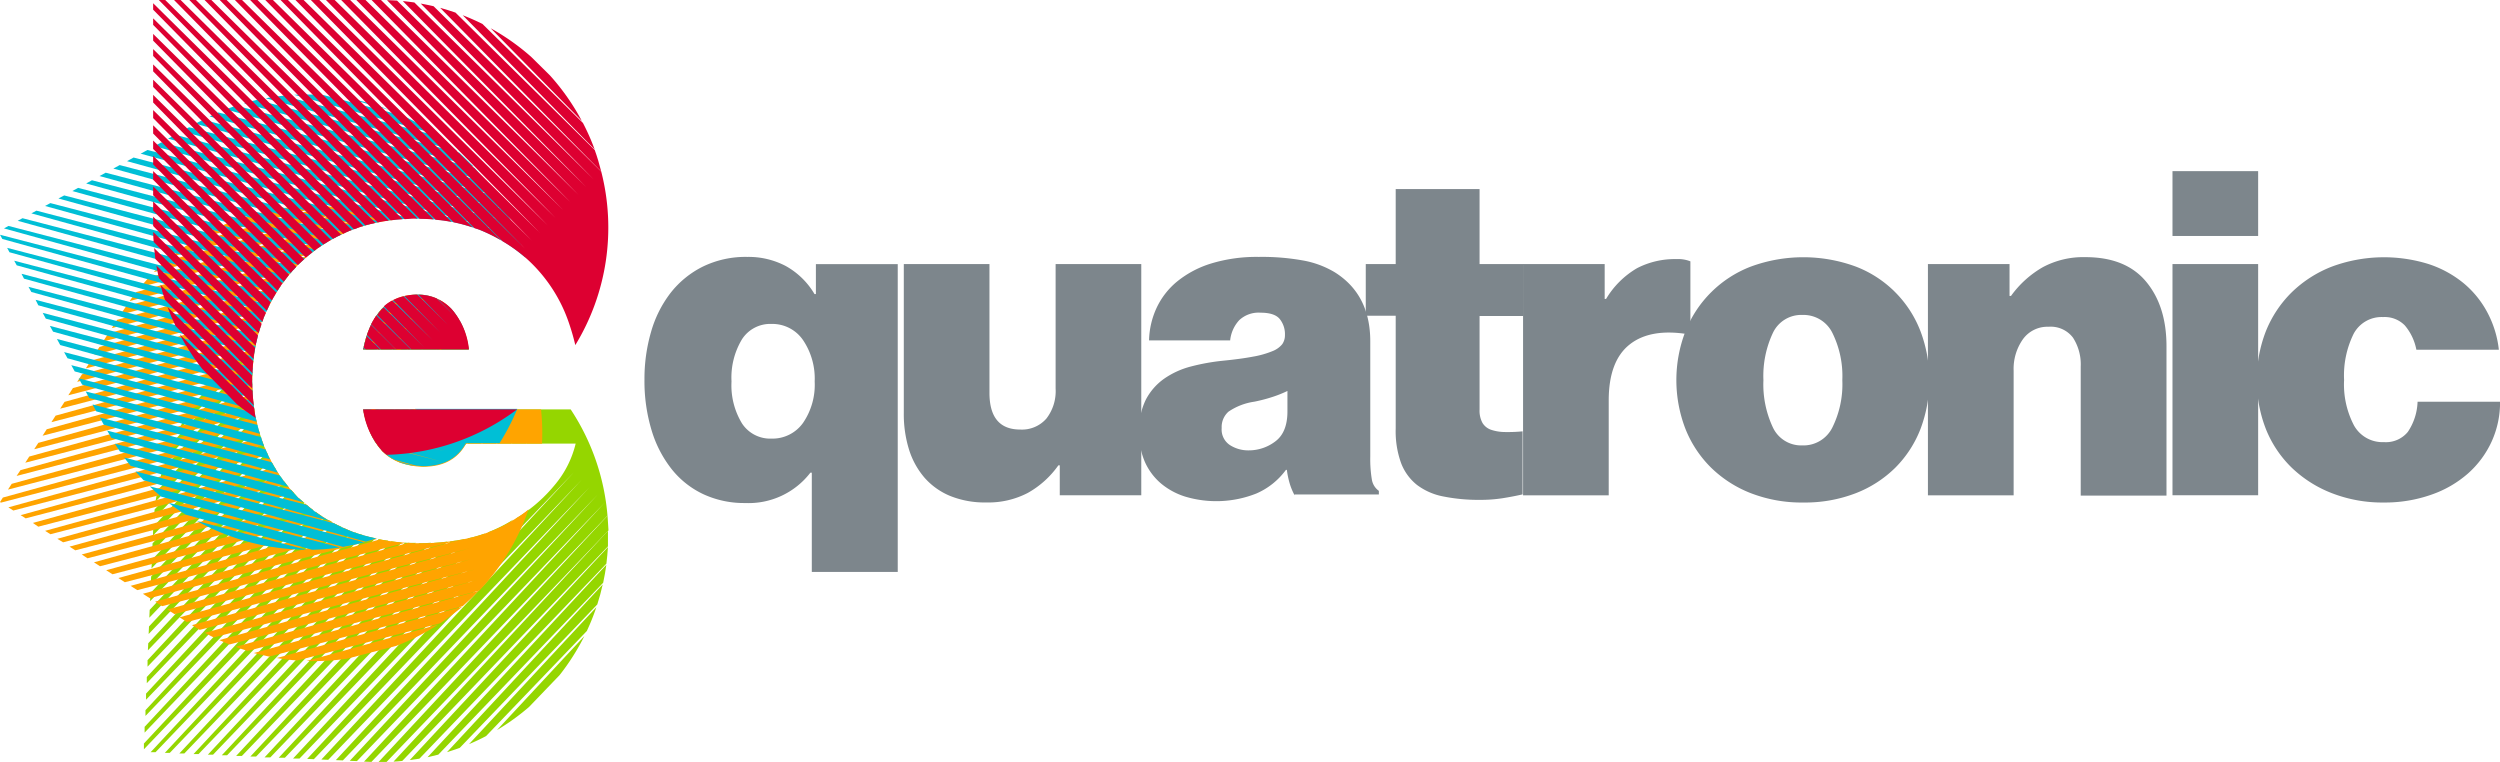 <svg xmlns="http://www.w3.org/2000/svg" viewBox="0 0 433.42 132.09"><defs><style>.cls-1{isolation:isolate;}.cls-2{fill:#95d600;}.cls-2,.cls-3,.cls-4,.cls-5{mix-blend-mode:multiply;}.cls-3{fill:#ffa400;}.cls-4{fill:#00bfd6;}.cls-5{fill:#dd0031;}.cls-6{fill:#7d868c;}</style></defs><title>equatronic-logo</title><g class="cls-1"><g id="Capa_1" data-name="Capa 1"><path class="cls-2" d="M113.12,143L96.65,160.73q-0.19,1-.33,1.92L113.23,145C113.16,144.36,113.14,143.69,113.12,143Z" transform="translate(-69.36 -75.69)"/><path class="cls-2" d="M113.07,141.78c0-.52,0-1,0.07-1.54L97.58,157c-0.22.74-.42,1.5-0.6,2.26l16.12-16.81C113.09,142.22,113.07,142,113.07,141.78Z" transform="translate(-69.36 -75.69)"/><path class="cls-2" d="M113.72,135.4a39.58,39.58,0,0,0-3.88,2.86l-6.35,6.83a39.36,39.36,0,0,0-3.29,5.36l13.3-13.87Q113.6,136,113.72,135.4Z" transform="translate(-69.36 -75.69)"/><path class="cls-2" d="M113.42,137.17l-14.13,15.2c-0.43,1-.82,2-1.18,3l15-15.7C113.21,138.81,113.3,138,113.42,137.17Z" transform="translate(-69.36 -75.69)"/><path class="cls-2" d="M113.3,145.57L96.17,164c-0.06.56-.11,1.12-0.15,1.68l17.53-18.29C113.44,146.8,113.37,146.18,113.3,145.57Z" transform="translate(-69.36 -75.69)"/><path class="cls-2" d="M115.15,153.07c-0.12-.29-0.2-0.59-0.31-0.89L95.69,172.77l-0.06,1.46,19.77-20.62C115.32,153.42,115.22,153.26,115.15,153.07Z" transform="translate(-69.36 -75.69)"/><path class="cls-2" d="M118.62,159.14L95.19,184.3l-0.06,1.31,24.33-25.39C119.17,159.87,118.89,159.51,118.62,159.14Z" transform="translate(-69.36 -75.69)"/><path class="cls-2" d="M116.5,155.9L95.44,178.52l-0.06,1.4,21.85-22.79C117,156.72,116.73,156.32,116.5,155.9Z" transform="translate(-69.36 -75.69)"/><path class="cls-2" d="M117.5,157.58L95.31,181.42l-0.06,1.36,23.05-24.05C118,158.35,117.75,158,117.5,157.58Z" transform="translate(-69.36 -75.69)"/><path class="cls-2" d="M114.17,150.15L95.81,169.88l-0.06,1.49,18.91-19.72C114.49,151.15,114.31,150.66,114.17,150.15Z" transform="translate(-69.36 -75.69)"/><path class="cls-2" d="M135.94,128.91c-0.16.15-.35,0.28-0.5,0.44a11.26,11.26,0,0,0-1.48,2.18l2.52-2.62h-0.54Z" transform="translate(-69.36 -75.69)"/><path class="cls-2" d="M113.65,147.95L95.94,167l-0.07,1.55L114,149.59C113.9,149,113.76,148.5,113.65,147.95Z" transform="translate(-69.36 -75.69)"/><path class="cls-2" d="M115.62,154.09L95.56,175.64l-0.06,1.44,20.74-21.64C116,155,115.82,154.54,115.62,154.09Z" transform="translate(-69.36 -75.69)"/><path class="cls-2" d="M140.5,146.67l-5.73,6.16a10.31,10.31,0,0,0,.92,1.13L135.8,154l7.06-7.37H140.5Z" transform="translate(-69.36 -75.69)"/><path class="cls-2" d="M132.31,146.67s0,0.08,0,.12l0.11-.12h-0.14Z" transform="translate(-69.36 -75.69)"/><path class="cls-2" d="M135.05,146.67h-2.26l-0.38.41a19,19,0,0,0,.45,1.87Z" transform="translate(-69.36 -75.69)"/><path class="cls-2" d="M150.76,146.67l-9.12,9.8c0.36,0,.7.08,1.08,0.08a11.12,11.12,0,0,0,1.21-.12l9.35-9.76h-2.51Z" transform="translate(-69.36 -75.69)"/><path class="cls-2" d="M153.33,146.67l-9,9.72a8,8,0,0,0,3.53-1.31l2-2.08c0.09-.15.21-0.25,0.3-0.4h0.09l5.68-5.93h-2.55Z" transform="translate(-69.36 -75.69)"/><path class="cls-2" d="M136.5,128.91l-2.69,2.89a16.27,16.27,0,0,0-1.4,4.05l6.41-6.68-6.47,7c0,0.05,0,.1,0,0.15h2.3l5.57-5.81-5.41,5.81h2.44l4.33-4.52-4.21,4.52h2.48l3.1-3.23-3,3.23h2.51l1.86-1.94-1.81,1.94H145l0.62-.65-0.6.65h5.58a14.41,14.41,0,0,0-1.54-4.9,39.33,39.33,0,0,0-12-2.45H136.5Z" transform="translate(-69.36 -75.69)"/><path class="cls-2" d="M149,154.06l-0.38.41C148.78,154.34,148.9,154.19,149,154.06Z" transform="translate(-69.36 -75.69)"/><path class="cls-2" d="M148.07,146.67h-2.44l-8.06,8.66a8.64,8.64,0,0,0,1.55.68Z" transform="translate(-69.36 -75.69)"/><path class="cls-2" d="M150.67,146.67h-2.48l-8.76,9.42a10.94,10.94,0,0,0,1.88.36Z" transform="translate(-69.36 -75.69)"/><path class="cls-2" d="M140.26,146.67h-2.32l-4.18,4.49a11.84,11.84,0,0,0,.82,1.43Z" transform="translate(-69.36 -75.69)"/><path class="cls-2" d="M137.65,146.67h-2.29L133,149.25a14.69,14.69,0,0,0,.63,1.65Z" transform="translate(-69.36 -75.69)"/><path class="cls-2" d="M145.47,146.67h-2.4l-7,7.56a8,8,0,0,0,1.27,1Z" transform="translate(-69.36 -75.69)"/><path class="cls-2" d="M130.9,168L95.47,206.1l0.85,0,36-37.63C131.87,168.35,131.38,168.19,130.9,168Z" transform="translate(-69.36 -75.69)"/><path class="cls-2" d="M154.08,167.93l-36.4,39.13,1.07,0,39.57-41.27A25.56,25.56,0,0,1,154.08,167.93Z" transform="translate(-69.36 -75.69)"/><path class="cls-2" d="M168.3,146.67h-12.4l-5.51,5.93h2.41l5.14-5.36-5,5.36h2.45l3.9-4.07-3.78,4.07H158l2.66-2.78-2.58,2.78h2.52l1.43-1.49-1.38,1.49h2.56l0.19-.2-0.18.2h5.94a17.39,17.39,0,0,1-3.49,7,26.3,26.3,0,0,1-6.61,5.83l-0.11.07-38.79,41.7,1.12,0,47.58-49.64-46.25,49.7,1.16,0.05,46.45-48.46-45.15,48.52,1.19,0.05,45.32-47.28-44,47.33,1.22,0.05,44.19-46.09L130,207.59l1.24,0.05,43.06-44.91-41.83,45,1.19,0.05h0.09l40.93-42.69A39.22,39.22,0,0,0,168.3,146.67Z" transform="translate(-69.36 -75.69)"/><path class="cls-2" d="M161.07,198.26l5.3-5.52a39.38,39.38,0,0,0,4.3-6.77l-15.15,16.29A39.6,39.6,0,0,0,161.07,198.26Z" transform="translate(-69.36 -75.69)"/><path class="cls-2" d="M174.69,165.09L135,207.78h1.38l38.47-40.13C174.8,166.79,174.75,165.94,174.69,165.09Z" transform="translate(-69.36 -75.69)"/><path class="cls-2" d="M119.82,160.61l-24.76,26.6L95,188.44l25.73-26.84C120.42,161.28,120.12,160.95,119.82,160.61Z" transform="translate(-69.36 -75.69)"/><path class="cls-2" d="M151.3,168.83l-0.78.17-35.3,38,1,0,37.23-38.83C152.77,168.42,152,168.65,151.3,168.83Z" transform="translate(-69.36 -75.69)"/><path class="cls-2" d="M137.58,207.73c0.51,0,1-.07,1.52-0.12l35.66-37.2c0-.12,0-0.24,0-0.36,0-.78,0-1.56,0-2.33Z" transform="translate(-69.36 -75.69)"/><path class="cls-2" d="M153.63,203.3l17.47-18.22a39.21,39.21,0,0,0,1.65-4.12l-22.08,23.74C151.68,204.28,152.67,203.81,153.63,203.3Z" transform="translate(-69.36 -75.69)"/><path class="cls-2" d="M142.07,207.22l32.42-33.81q0.18-1.42.27-2.88L140.4,207.46C141,207.39,141.52,207.31,142.07,207.22Z" transform="translate(-69.36 -75.69)"/><path class="cls-2" d="M144.65,169.8L110.3,206.74l1,0,35.63-37.16Q145.8,169.74,144.65,169.8Z" transform="translate(-69.36 -75.69)"/><path class="cls-2" d="M149.07,205.34l23.84-24.86q0.55-1.7.94-3.46l-27,29.07C147.57,205.86,148.33,205.62,149.07,205.34Z" transform="translate(-69.36 -75.69)"/><path class="cls-2" d="M145.35,206.52l28.58-29.8q0.33-1.53.55-3.11l-31,33.36Q144.4,206.76,145.35,206.52Z" transform="translate(-69.36 -75.69)"/><path class="cls-2" d="M147.46,169.54l-34.7,37.31,1,0L150,169.12C149.16,169.29,148.32,169.43,147.46,169.54Z" transform="translate(-69.36 -75.69)"/><path class="cls-2" d="M124,164.4L94.68,195.94l0,1.06,30.49-31.82C124.75,164.93,124.39,164.66,124,164.4Z" transform="translate(-69.36 -75.69)"/><path class="cls-2" d="M125.58,165.46l-31,33.35,0,1,32.29-33.7C126.39,165.93,126,165.71,125.58,165.46Z" transform="translate(-69.36 -75.69)"/><path class="cls-2" d="M127.26,166.42L94.43,201.7l0,1L128.56,167C128.12,166.84,127.68,166.64,127.26,166.42Z" transform="translate(-69.36 -75.69)"/><path class="cls-2" d="M121.11,162L94.94,190.14l0,1.13,27.23-28.39C121.78,162.58,121.43,162.31,121.11,162Z" transform="translate(-69.36 -75.69)"/><path class="cls-2" d="M122.53,163.24L94.81,193.06l0,1.07,28.81-30.05C123.22,163.81,122.87,163.53,122.53,163.24Z" transform="translate(-69.36 -75.69)"/><path class="cls-2" d="M135,169.16l-34.55,37.16,0.86,0,35.35-36.9C136.08,169.37,135.53,169.27,135,169.16Z" transform="translate(-69.36 -75.69)"/><path class="cls-2" d="M137.21,169.53l-34.3,36.89,0.87,0L139,169.75C138.37,169.7,137.79,169.61,137.21,169.53Z" transform="translate(-69.36 -75.69)"/><path class="cls-2" d="M130.23,167.79c-0.41-.16-0.79-0.36-1.19-0.53L94.31,204.59l0,1,36.13-37.72Z" transform="translate(-69.36 -75.69)"/><path class="cls-2" d="M139.56,169.77l-34.17,36.76,0.9,0,35.19-36.72Q140.5,169.83,139.56,169.77Z" transform="translate(-69.36 -75.69)"/><path class="cls-2" d="M142.09,169.87H142l-34.19,36.76,0.92,0,35.34-36.85C143.43,169.85,142.78,169.87,142.09,169.87Z" transform="translate(-69.36 -75.69)"/><path class="cls-2" d="M132.86,168.67L97.94,206.21l0.86,0L134.45,169C133.92,168.92,133.38,168.82,132.86,168.67Z" transform="translate(-69.36 -75.69)"/><path class="cls-3" d="M114.66,132l-31.08,8.58-0.84,1.31,31.38-8.18C114.28,133.14,114.47,132.57,114.66,132Z" transform="translate(-69.36 -75.69)"/><path class="cls-3" d="M118.05,125.23l-29.91,8.26-0.91,1.41,29.59-7.71C117.21,126.52,117.62,125.86,118.05,125.23Z" transform="translate(-69.36 -75.69)"/><path class="cls-3" d="M116.6,127.57l-30,8.27-0.89,1.38,29.94-7.8C116,128.8,116.28,128.17,116.6,127.57Z" transform="translate(-69.36 -75.69)"/><path class="cls-3" d="M114,134.14l-32,8.83-0.8,1.25,32.38-8.43C113.74,135.23,113.88,134.68,114,134.14Z" transform="translate(-69.36 -75.69)"/><path class="cls-3" d="M115.15,130.6c0.11-.27.24-0.51,0.35-0.77l-30.4,8.39-0.86,1.34,30.56-8C114.92,131.27,115,130.93,115.15,130.6Z" transform="translate(-69.36 -75.69)"/><path class="cls-3" d="M113.55,136.23l-33,9.13-0.76,1.18,33.58-8.74C113.4,137.27,113.46,136.74,113.55,136.23Z" transform="translate(-69.36 -75.69)"/><path class="cls-3" d="M113.08,142.2L76,152.47l-0.71,1.1,37.9-9.88C113.12,143.19,113.09,142.7,113.08,142.2Z" transform="translate(-69.36 -75.69)"/><path class="cls-3" d="M113.17,144.13L74.43,154.84l-0.69,1.07,39.56-10.32C113.25,145.11,113.2,144.62,113.17,144.13Z" transform="translate(-69.36 -75.69)"/><path class="cls-3" d="M113.27,138.26L79,147.75l-0.73,1.13,34.9-9.09C113.18,139.28,113.22,138.76,113.27,138.26Z" transform="translate(-69.36 -75.69)"/><path class="cls-3" d="M113.13,140.24l-35.67,9.87-0.72,1.12,36.32-9.47C113.07,141.25,113.11,140.75,113.13,140.24Z" transform="translate(-69.36 -75.69)"/><path class="cls-3" d="M132.74,148.47a15.72,15.72,0,0,0,.55,1.62l11.13-2.9-11.07,3.07a12.84,12.84,0,0,0,.77,1.56L144.91,149l-10.7,3a10.75,10.75,0,0,0,1.07,1.49l10.12-2.63-10,2.77c0.11,0.12.2,0.26,0.31,0.38a8,8,0,0,0,1.23,1l9-2.33-8.82,2.44a8.81,8.81,0,0,0,2.67,1.1l6.63-1.73-6.43,1.78a12.2,12.2,0,0,0,2.79.34q5.2,0,7.39-4h13.16a39.53,39.53,0,0,0-.17-5.93H139.21Z" transform="translate(-69.36 -75.69)"/><path class="cls-3" d="M150.62,136.27a12.42,12.42,0,0,0-3-7,7.72,7.72,0,0,0-5.88-2.5,9.58,9.58,0,0,0-3.67.67l1-.25-1,.28a7.25,7.25,0,0,0-2.62,1.85,10.74,10.74,0,0,0-.71.94l4.84-1.26-4.92,1.36a12.36,12.36,0,0,0-1.22,2.18l6.62-1.72-6.67,1.85a16.32,16.32,0,0,0-.69,2l7.84-2-7.87,2.18c-0.12.47-.25,0.93-0.35,1.43h1.83l6.88-1.79-6.49,1.79h16.09Z" transform="translate(-69.36 -75.69)"/><path class="cls-3" d="M132.31,146.67c0.1,0.57.24,1.1,0.38,1.62l6.22-1.62h-6.6Z" transform="translate(-69.36 -75.69)"/><path class="cls-3" d="M113.36,146L72.91,157.2l-0.67,1,41.32-10.78C113.47,147,113.42,146.5,113.36,146Z" transform="translate(-69.36 -75.69)"/><path class="cls-3" d="M115.6,112.28l-4.33,1.2a39.47,39.47,0,0,0-7.78,3.6l21.73-5.66A39.61,39.61,0,0,0,115.6,112.28Z" transform="translate(-69.36 -75.69)"/><path class="cls-3" d="M125.67,111.44L102.07,118q-1.54,1-3,2.19L130.59,112A39.27,39.27,0,0,0,125.67,111.44Z" transform="translate(-69.36 -75.69)"/><path class="cls-3" d="M120,122.75l-30.34,8.39-0.92,1.43,29.58-7.7A26.32,26.32,0,0,1,120,122.75Z" transform="translate(-69.36 -75.69)"/><path class="cls-3" d="M129.92,115.72a28.53,28.53,0,0,1,7.61-1.89c-1-.36-2-0.69-2.94-1L95.21,123.76q-0.77.82-1.5,1.69l34.81-9.07C129,116.16,129.43,115.92,129.92,115.72Z" transform="translate(-69.36 -75.69)"/><path class="cls-3" d="M127.91,116.66L93,126.32q-0.6.76-1.17,1.56l31.31-8.15A26.54,26.54,0,0,1,127.91,116.66Z" transform="translate(-69.36 -75.69)"/><path class="cls-3" d="M130.73,112L98,121q-1,.9-2,1.87l38.54-10A39.21,39.21,0,0,0,130.73,112Z" transform="translate(-69.36 -75.69)"/><path class="cls-3" d="M121,121.65c0.56-.57,1.16-1.1,1.77-1.61l-31.53,8.72c-0.17.26-.35,0.51-0.52,0.77l-0.45.7,30.07-7.83C120.54,122.15,120.74,121.89,121,121.65Z" transform="translate(-69.36 -75.69)"/><path class="cls-3" d="M124.15,164.48L87.77,174.55l1.09,0.7,37-9.64C125.26,165.26,124.7,164.88,124.15,164.48Z" transform="translate(-69.36 -75.69)"/><path class="cls-3" d="M131.63,168.26L94.13,178.63l1.18,0.76,39.46-10.28A29.27,29.27,0,0,1,131.63,168.26Z" transform="translate(-69.36 -75.69)"/><path class="cls-3" d="M135.23,169.21L96.25,180l1.21,0.78,42.21-11A34,34,0,0,1,135.23,169.21Z" transform="translate(-69.36 -75.69)"/><path class="cls-3" d="M126.26,165.85L89.88,175.9,91,176.63l37.26-9.71C127.58,166.59,126.91,166.23,126.26,165.85Z" transform="translate(-69.36 -75.69)"/><path class="cls-3" d="M130.23,167.79c-0.52-.21-1-0.45-1.52-0.68L92,177.26,93.16,178l38-9.9C130.86,168,130.54,167.91,130.23,167.79Z" transform="translate(-69.36 -75.69)"/><path class="cls-3" d="M142.09,169.87c-0.65,0-1.28,0-1.91-.08L98.37,181.36l1.24,0.8,49.15-12.8A40.67,40.67,0,0,1,142.09,169.87Z" transform="translate(-69.36 -75.69)"/><path class="cls-3" d="M116,189.52l33.55-8.73q1.46-1.26,2.81-2.67l-39,10.79C114.29,189.14,115.16,189.34,116,189.52Z" transform="translate(-69.36 -75.69)"/><path class="cls-3" d="M129.51,189.89l8.56-2.23a39.4,39.4,0,0,0,7.26-3.69l-22.8,6.31A39.56,39.56,0,0,0,129.51,189.89Z" transform="translate(-69.36 -75.69)"/><path class="cls-3" d="M159.05,165.4a25.34,25.34,0,0,1-7.75,3.43c-0.76.19-1.55,0.35-2.36,0.49l-48.45,13.39,1.27,0.82,49-12.76-48.12,13.3c0.45,0.29.9,0.55,1.35,0.82l47.25-12.31-46.35,12.82c0.5,0.28,1,.55,1.52.8l45.32-11.8-44.34,12.26q0.87,0.4,1.76.76l43.07-11.21-42,11.62q1,0.39,2.09.71l40.14-10.45A38.81,38.81,0,0,0,161,164C160.41,164.5,159.75,165,159.05,165.4Z" transform="translate(-69.36 -75.69)"/><path class="cls-3" d="M120.88,190.2l24.79-6.45a39.14,39.14,0,0,0,3.82-2.88l-32.16,8.9Q119.1,190.06,120.88,190.2Z" transform="translate(-69.36 -75.69)"/><path class="cls-3" d="M115.26,153.31L72.94,165l0.87,0.56,42-11C115.66,154.19,115.44,153.76,115.26,153.31Z" transform="translate(-69.36 -75.69)"/><path class="cls-3" d="M116.06,155l-41,11.35L76,167l40.79-10.63C116.52,155.91,116.28,155.48,116.06,155Z" transform="translate(-69.36 -75.69)"/><path class="cls-3" d="M113.64,147.89L71.39,159.57l-0.65,1L114,149.3C113.86,148.83,113.73,148.37,113.64,147.89Z" transform="translate(-69.36 -75.69)"/><path class="cls-3" d="M114.62,151.53L70.81,163.65l0.86,0.55,43.41-11.32C114.91,152.44,114.77,152,114.62,151.53Z" transform="translate(-69.36 -75.69)"/><path class="cls-3" d="M114.07,149.73L69.86,161.95l-0.5.78,0.16,0.1,44.94-11.72Q114.25,150.42,114.07,149.73Z" transform="translate(-69.36 -75.69)"/><path class="cls-3" d="M118,158.38L79.3,169.1l1,0.61L119,159.63C118.66,159.22,118.35,158.8,118,158.38Z" transform="translate(-69.36 -75.69)"/><path class="cls-3" d="M117,156.72l-39.82,11,0.92,0.59L117.77,158C117.49,157.59,117.24,157.15,117,156.72Z" transform="translate(-69.36 -75.69)"/><path class="cls-3" d="M121.08,162c-0.14-.14-0.26-0.29-0.39-0.42L83.53,171.82l1,0.66,37.4-9.74C121.67,162.48,121.36,162.24,121.08,162Z" transform="translate(-69.36 -75.69)"/><path class="cls-3" d="M119.25,160L81.41,170.46l1,0.64,38-9.89C120,160.81,119.6,160.42,119.25,160Z" transform="translate(-69.36 -75.69)"/><path class="cls-3" d="M122.3,163L85.65,173.18l1.05,0.68,37.06-9.65C123.26,163.84,122.78,163.45,122.3,163Z" transform="translate(-69.36 -75.69)"/><path class="cls-4" d="M155.44,109.68L104.58,96.44l-0.9.46-0.44.24L156.85,112Q156.18,110.8,155.44,109.68Z" transform="translate(-69.36 -75.69)"/><path class="cls-4" d="M152.45,115.51a27.64,27.64,0,0,1,8,4.84,39.55,39.55,0,0,0-3.2-7.74c-0.12-.21-0.24-0.42-0.36-0.62L102.14,97.75l-1.27.69L157.05,114,99.73,99.06l-1.23.67,58.07,16.06L97.33,100.37l-1.21.66,45.45,12.57A29.7,29.7,0,0,1,152.45,115.51Z" transform="translate(-69.36 -75.69)"/><path class="cls-4" d="M149,102.17L113.9,93q-1.12.25-2.24,0.58l39.82,11C150.67,103.77,149.83,103,149,102.17Z" transform="translate(-69.36 -75.69)"/><path class="cls-4" d="M140.74,113.62L94.93,101.69l-1.18.64L136.07,114A32.63,32.63,0,0,1,140.74,113.62Z" transform="translate(-69.36 -75.69)"/><path class="cls-4" d="M151.62,104.8L110.29,94q-0.91.3-1.81,0.65l45.17,12.5Q152.68,106,151.62,104.8Z" transform="translate(-69.36 -75.69)"/><path class="cls-4" d="M153.73,107.29l-46.5-12.1c-0.51.22-1,.45-1.52,0.69l49.7,13.75Q154.6,108.42,153.73,107.29Z" transform="translate(-69.36 -75.69)"/><path class="cls-4" d="M135.31,114.14L92.52,103l-1.14.63,40.85,11.29A28.34,28.34,0,0,1,135.31,114.14Z" transform="translate(-69.36 -75.69)"/><path class="cls-4" d="M129.92,115.72c0.55-.23,1.13-0.41,1.71-0.6L90.11,104.31l-1.1.6L129.24,116C129.47,115.94,129.69,115.82,129.92,115.72Z" transform="translate(-69.36 -75.69)"/><path class="cls-4" d="M122.28,120.46L80.49,109.57l-1,.53,41.53,11.48C121.45,121.18,121.87,120.82,122.28,120.46Z" transform="translate(-69.36 -75.69)"/><path class="cls-4" d="M124.11,119L82.9,108.26l-1,.55,40.8,11.28C123.15,119.7,123.63,119.34,124.11,119Z" transform="translate(-69.36 -75.69)"/><path class="cls-4" d="M128.68,116.3l-41-10.67-1.06.58,40.09,11.08C127.36,116.94,128,116.61,128.68,116.3Z" transform="translate(-69.36 -75.69)"/><path class="cls-4" d="M126.22,117.6L85.3,106.94l-1,.56,40.31,11.14C125.1,118.28,125.66,117.93,126.22,117.6Z" transform="translate(-69.36 -75.69)"/><path class="cls-4" d="M150,133.47a12.24,12.24,0,0,0-.91-2.15l-12.19-3.18a7.28,7.28,0,0,0-1.43,1.21l-0.06.08Z" transform="translate(-69.36 -75.69)"/><path class="cls-4" d="M120.68,122l-42.59-11.1-0.92.5,42.48,11.75C120,122.74,120.33,122.35,120.68,122Z" transform="translate(-69.36 -75.69)"/><path class="cls-4" d="M145.34,99.29l-26.9-7c-1,.1-2,0.25-3,0.44l33.22,9.2A39.19,39.19,0,0,0,145.34,99.29Z" transform="translate(-69.36 -75.69)"/><path class="cls-4" d="M147,128.76a7.71,7.71,0,0,0-5.26-2,11,11,0,0,0-1.4.12Z" transform="translate(-69.36 -75.69)"/><path class="cls-4" d="M141.34,146.67l6.49,1.79-6.88-1.79h-6.66l13.06,3.61-13.83-3.61h-1.19c0.09,0.53.23,1,.36,1.5l14.18,3.92-14.13-3.69a15.7,15.7,0,0,0,.66,1.91l13,3.59-12.9-3.36a12.14,12.14,0,0,0,1.13,2.06l11.29,3.12-11.11-2.9a10.29,10.29,0,0,0,.92,1.12,8,8,0,0,0,2.07,1.48l3.73,1c0.4,0,.79.09,1.22,0.09q5.2,0,7.39-4h5.83a39.51,39.51,0,0,0,3.07-5.93H141.34Z" transform="translate(-69.36 -75.69)"/><path class="cls-4" d="M149,131.26a9.74,9.74,0,0,0-1.37-2c-0.15-.16-0.32-0.27-0.47-0.41L139.83,127a7.91,7.91,0,0,0-2.66,1Z" transform="translate(-69.36 -75.69)"/><path class="cls-4" d="M138.29,155.69a10,10,0,0,0,2.86.74Z" transform="translate(-69.36 -75.69)"/><path class="cls-4" d="M132.67,134.82c-0.13.47-.26,0.94-0.36,1.45h5.94Z" transform="translate(-69.36 -75.69)"/><path class="cls-4" d="M150.48,135.56a16.3,16.3,0,0,0-.5-2.06l-14.77-3.85a11,11,0,0,0-1,1.41Z" transform="translate(-69.36 -75.69)"/><path class="cls-4" d="M139.24,95.76l-13.72-3.57a39.38,39.38,0,0,0-5.15-.06l24.36,6.74A39.46,39.46,0,0,0,139.24,95.76Z" transform="translate(-69.36 -75.69)"/><path class="cls-4" d="M129.34,92.66l7.47,2.07A39.68,39.68,0,0,0,129.34,92.66Z" transform="translate(-69.36 -75.69)"/><path class="cls-4" d="M139,136.27h6.75L133.26,133c-0.19.49-.37,1-0.52,1.52Z" transform="translate(-69.36 -75.69)"/><path class="cls-4" d="M146,136.27h4.61c0-.25-0.1-0.46-0.14-0.7l-16.41-4.27a13.19,13.19,0,0,0-.72,1.47Z" transform="translate(-69.36 -75.69)"/><path class="cls-4" d="M101.58,164.92L123.47,171a39.21,39.21,0,0,0,4.87-.4l-29.77-7.75Q100,163.95,101.58,164.92Z" transform="translate(-69.36 -75.69)"/><path class="cls-4" d="M113.26,145.28l-32.79-8.55,0.59,1.07,32.4,9C113.39,146.27,113.31,145.78,113.26,145.28Z" transform="translate(-69.36 -75.69)"/><path class="cls-4" d="M115.15,153.07c-0.21-.52-0.38-1.07-0.55-1.61l-30.39-7.91,0.62,1.13,30.32,8.39h0Z" transform="translate(-69.36 -75.69)"/><path class="cls-4" d="M116.46,155.83l-29.79-7.76,0.68,1.25,30.19,8.33Q117,156.77,116.46,155.83Z" transform="translate(-69.36 -75.69)"/><path class="cls-4" d="M113.54,147.3L81.72,139l0.59,1.08,31.55,8.73C113.74,148.31,113.62,147.81,113.54,147.3Z" transform="translate(-69.36 -75.69)"/><path class="cls-4" d="M114,149.36l-31-8.08,0.6,1.09,30.84,8.54C114.24,150.4,114.11,149.88,114,149.36Z" transform="translate(-69.36 -75.69)"/><path class="cls-4" d="M117.87,158.13l-30-7.81L88,150.44c0.22,0.4.45,0.79,0.68,1.18l30.7,8.48C118.82,159.47,118.33,158.81,117.87,158.13Z" transform="translate(-69.36 -75.69)"/><path class="cls-4" d="M115.4,153.61l-30-7.8,0.65,1.2,30.1,8.31C115.9,154.77,115.65,154.19,115.4,153.61Z" transform="translate(-69.36 -75.69)"/><path class="cls-4" d="M97.27,161.78l31.54,8.72q1.86-.3,3.71-0.78L95.31,160C95.94,160.64,96.6,161.22,97.27,161.78Z" transform="translate(-69.36 -75.69)"/><path class="cls-4" d="M130.23,167.79a29.42,29.42,0,0,1-3-1.39l-34.39-9q0.7,0.8,1.43,1.56l38.5,10.64c0.62-.17,1.23-0.38,1.84-0.57A28.83,28.83,0,0,1,130.23,167.79Z" transform="translate(-69.36 -75.69)"/><path class="cls-4" d="M122.52,163.23L90.88,155q0.55,0.74,1.13,1.45L126.44,166A26.54,26.54,0,0,1,122.52,163.23Z" transform="translate(-69.36 -75.69)"/><path class="cls-4" d="M121.08,162c-0.45-.44-0.87-0.92-1.28-1.39l-30.53-8c0.29,0.46.58,0.92,0.89,1.36L122,162.78C121.7,162.51,121.37,162.25,121.08,162Z" transform="translate(-69.36 -75.69)"/><path class="cls-4" d="M122.48,171l-19-5A39.63,39.63,0,0,0,122.48,171Z" transform="translate(-69.36 -75.69)"/><path class="cls-4" d="M113.37,137.54l-37.84-9.87L76,128.62l37.15,10.27C113.23,138.43,113.31,138,113.37,137.54Z" transform="translate(-69.36 -75.69)"/><path class="cls-4" d="M115.15,130.6c0-.11.1-0.2,0.14-0.31L70.6,118.66,71,119.42l43.8,12.12C114.94,131.23,115,130.91,115.15,130.6Z" transform="translate(-69.36 -75.69)"/><path class="cls-4" d="M114.64,132.05L71.82,120.89l0.44,0.8,42,11.62C114.34,132.88,114.5,132.47,114.64,132.05Z" transform="translate(-69.36 -75.69)"/><path class="cls-4" d="M116.09,128.56L69.36,116.39l0.4,0.73,45.76,12.67C115.71,129.37,115.89,129,116.09,128.56Z" transform="translate(-69.36 -75.69)"/><path class="cls-4" d="M117,126.86l-46.17-12-0.78.43,46.25,12.8C116.54,127.64,116.79,127.26,117,126.86Z" transform="translate(-69.36 -75.69)"/><path class="cls-4" d="M118.08,125.19L73.26,113.52l-0.83.45,44.87,12.41Q117.67,125.77,118.08,125.19Z" transform="translate(-69.36 -75.69)"/><path class="cls-4" d="M113.66,135.68L74.3,125.42l0.49,0.89L113.45,137C113.51,136.56,113.57,136.11,113.66,135.68Z" transform="translate(-69.36 -75.69)"/><path class="cls-4" d="M113.07,141.78c0-.15,0-0.29,0-0.44L78,132.19l0.56,1,34.55,9.55C113.1,142.44,113.07,142.12,113.07,141.78Z" transform="translate(-69.36 -75.69)"/><path class="cls-4" d="M114.09,133.85l-41-10.69L73.52,124l40.26,11.15C113.88,134.71,114,134.28,114.09,133.85Z" transform="translate(-69.36 -75.69)"/><path class="cls-4" d="M113.17,139.43l-36.41-9.5,0.54,1,35.8,9.9C113.12,140.35,113.14,139.89,113.17,139.43Z" transform="translate(-69.36 -75.69)"/><path class="cls-4" d="M119.27,123.56L75.67,112.21l-0.87.47,43.61,12.06C118.69,124.34,119,123.94,119.27,123.56Z" transform="translate(-69.36 -75.69)"/><path class="cls-4" d="M113.13,143.3l-33.9-8.84,0.57,1.05,33.39,9.23C113.15,144.27,113.15,143.78,113.13,143.3Z" transform="translate(-69.36 -75.69)"/><path class="cls-5" d="M151.31,115.13l-40-39.45h-1.24L148,114.23A26.26,26.26,0,0,1,151.31,115.13Z" transform="translate(-69.36 -75.69)"/><path class="cls-5" d="M152.45,115.51a29.06,29.06,0,0,1,3.83,1.88L114,75.69h-1.28l38.87,39.54C151.88,115.33,152.17,115.41,152.45,115.51Z" transform="translate(-69.36 -75.69)"/><path class="cls-5" d="M147.65,114.16l-39-38.47h-1.2l37.42,38.09Q146.32,113.91,147.65,114.16Z" transform="translate(-69.36 -75.69)"/><path class="cls-5" d="M132.76,136.27h2.53l-2.36-2.33a19,19,0,0,0-.52,2Z" transform="translate(-69.36 -75.69)"/><path class="cls-5" d="M135.39,136.27H138L133.68,132a14.81,14.81,0,0,0-.71,1.76Z" transform="translate(-69.36 -75.69)"/><path class="cls-5" d="M136.74,113.94L98,75.69H96.89l37.94,38.57C135.45,114.13,136.09,114,136.74,113.94Z" transform="translate(-69.36 -75.69)"/><path class="cls-5" d="M144.54,113.73L106,75.69h-1.17l37.28,37.93C142.94,113.64,143.75,113.66,144.54,113.73Z" transform="translate(-69.36 -75.69)"/><path class="cls-5" d="M139.15,113.69l-38.48-38H99.53l37.57,38.2C137.77,113.8,138.46,113.73,139.15,113.69Z" transform="translate(-69.36 -75.69)"/><path class="cls-5" d="M141.36,113.59h0.38L103.33,75.69h-1.15l37.34,38C140.13,113.64,140.74,113.59,141.36,113.59Z" transform="translate(-69.36 -75.69)"/><path class="cls-5" d="M132.31,146.67a13.47,13.47,0,0,0,3.38,7.28,8,8,0,0,0,.72.59A39.21,39.21,0,0,0,159,146.67H132.31Z" transform="translate(-69.36 -75.69)"/><path class="cls-5" d="M148.32,77.87q-1.31-.45-2.65-0.82l27.93,28.4c-0.32-1.27-.69-2.53-1.13-3.75Z" transform="translate(-69.36 -75.69)"/><path class="cls-5" d="M170.42,97L153,79.84q-1.67-.83-3.42-1.51l22.87,23.26A39.21,39.21,0,0,0,170.42,97Z" transform="translate(-69.36 -75.69)"/><polygon class="cls-5" points="104.24 29.77 104.24 29.77 104.25 29.78 104.24 29.77"/><path class="cls-5" d="M164.69,88.75l-3.26-3.22a39.54,39.54,0,0,0-7-4.94l15.81,16.08A39.55,39.55,0,0,0,164.69,88.75Z" transform="translate(-69.36 -75.69)"/><path class="cls-5" d="M140.66,136.27h10a12.42,12.42,0,0,0-3-7,7.79,7.79,0,0,0-2.37-1.72l3.08,3.13-3.29-3.25a8.13,8.13,0,0,0-3.18-.65L147,132l-5.3-5.24a10.5,10.5,0,0,0-2.23.25l6.2,6.31-6.35-6.27a7.93,7.93,0,0,0-1.8.66l6.82,6.94-7-6.86a7.19,7.19,0,0,0-1.43,1l7.06,7.18L135.89,129c-0.15.14-.31,0.25-0.45,0.4a10.76,10.76,0,0,0-.69.9Z" transform="translate(-69.36 -75.69)"/><path class="cls-5" d="M132.37,136c0,0.08,0,.15-0.06.23h0.29Z" transform="translate(-69.36 -75.69)"/><path class="cls-5" d="M138,136.27h2.6l-6-5.89a12,12,0,0,0-.91,1.54Z" transform="translate(-69.36 -75.69)"/><path class="cls-5" d="M160.92,120.77A26.4,26.4,0,0,1,168.1,132q0.58,1.72,1,3.52a39.13,39.13,0,0,0,4.5-30.07L144.53,76.77q-1.11-.26-2.23-0.46l30,30.5L141.2,76.12q-1-.14-2-0.24L171,108.13,138.2,75.8q-0.87-.06-1.75-0.08l33.19,33.74L135.41,75.69h-1.63l34.52,35.1-35.57-35.1h-1.59L167,112.11,130.06,75.69h-1.55l37.14,37.76L127.39,75.69h-1.52l38.45,39.08-39.6-39.08h-1.47L163,116.1,122,75.69h-1.42l41,41.74-42.3-41.74H118l42.35,43.07L116.68,75.69h-1.33l41.11,41.81A26.7,26.7,0,0,1,160.92,120.77Z" transform="translate(-69.36 -75.69)"/><path class="cls-5" d="M134.47,114.34L95.91,76.25v1.12l36.78,37.39C133.27,114.6,133.87,114.47,134.47,114.34Z" transform="translate(-69.36 -75.69)"/><path class="cls-5" d="M117.28,126.42L95.91,105.34v1.51l20.58,20.92C116.74,127.31,117,126.86,117.28,126.42Z" transform="translate(-69.36 -75.69)"/><path class="cls-5" d="M114.09,133.83L95.93,115.9c0,0.58,0,1.15.07,1.72l17.68,18C113.79,135,113.94,134.42,114.09,133.83Z" transform="translate(-69.36 -75.69)"/><path class="cls-5" d="M114.73,131.82L95.91,113.25v1.62l18.27,18.58C114.34,132.9,114.54,132.36,114.73,131.82Z" transform="translate(-69.36 -75.69)"/><path class="cls-5" d="M113.59,136L96.08,118.69q0.09,1,.22,1.91l17,17.32C113.4,137.27,113.47,136.61,113.59,136Z" transform="translate(-69.36 -75.69)"/><path class="cls-5" d="M115.15,130.6c0.1-.24.21-0.45,0.32-0.69L95.91,110.62v1.58l18.94,19.26C115,131.17,115,130.88,115.15,130.6Z" transform="translate(-69.36 -75.69)"/><path class="cls-5" d="M115.62,129.56c0.22-.49.43-1,0.67-1.46L95.91,108v1.53Z" transform="translate(-69.36 -75.69)"/><path class="cls-5" d="M113.14,143.45L98.38,128.88q0.63,1.7,1.41,3.32L113.36,146Q113.2,144.76,113.14,143.45Z" transform="translate(-69.36 -75.69)"/><path class="cls-5" d="M113.41,146.36l-12.89-12.72a39.47,39.47,0,0,0,3.9,6l6,6.12a39.06,39.06,0,0,0,3.25,2.38C113.57,147.53,113.49,146.94,113.41,146.36Z" transform="translate(-69.36 -75.69)"/><path class="cls-5" d="M113.27,138.3l-16.8-16.58q0.19,1.1.43,2.18l16.23,16.51C113.16,139.7,113.19,139,113.27,138.3Z" transform="translate(-69.36 -75.69)"/><path class="cls-5" d="M113.07,141.78c0-.34,0-0.67,0-1L97.17,125.05c0.23,0.88.5,1.75,0.78,2.61l15.17,15.43C113.11,142.66,113.07,142.23,113.07,141.78Z" transform="translate(-69.36 -75.69)"/><path class="cls-5" d="M125.42,118.08c0.43-.28.88-0.53,1.33-0.79L95.91,86.86v1.2Z" transform="translate(-69.36 -75.69)"/><path class="cls-5" d="M130.72,115.44c0.53-.2,1.07-0.4,1.62-0.57l-36.43-36V80Z" transform="translate(-69.36 -75.69)"/><path class="cls-5" d="M125.07,118.28L95.91,89.51v1.25l27.95,28.42C124.26,118.88,124.65,118.56,125.07,118.28Z" transform="translate(-69.36 -75.69)"/><path class="cls-5" d="M128.51,116.38L95.91,84.2v1.19l31.17,31.71C127.54,116.84,128,116.61,128.51,116.38Z" transform="translate(-69.36 -75.69)"/><path class="cls-5" d="M129.92,115.72l0.44-.15-34.45-34v1.17l32.94,33.5C129.21,116.06,129.55,115.87,129.92,115.72Z" transform="translate(-69.36 -75.69)"/><path class="cls-5" d="M122.1,120.62L95.91,94.77v1.39L121,121.64C121.34,121.28,121.73,121,122.1,120.62Z" transform="translate(-69.36 -75.69)"/><path class="cls-5" d="M120.74,121.92L95.91,97.41v1.43L119.74,123C120.06,122.66,120.39,122.28,120.74,121.92Z" transform="translate(-69.36 -75.69)"/><path class="cls-5" d="M123.54,119.41L95.91,92.14v1.32l26.47,26.9Q122.95,119.87,123.54,119.41Z" transform="translate(-69.36 -75.69)"/><path class="cls-5" d="M118.56,124.53c0.3-.41.6-0.82,0.93-1.21L95.91,100.05v1.46Z" transform="translate(-69.36 -75.69)"/><path class="cls-5" d="M118.34,124.83L95.91,102.69v1.5l21.56,21.91C117.74,125.66,118,125.24,118.34,124.83Z" transform="translate(-69.36 -75.69)"/><path class="cls-6" d="M210.1,157.63h-0.24a13.53,13.53,0,0,1-11.32,5.27,16.82,16.82,0,0,1-7.15-1.49,15.34,15.34,0,0,1-5.5-4.28,20.16,20.16,0,0,1-3.54-6.76,29.46,29.46,0,0,1-1.26-8.92,29.08,29.08,0,0,1,1.14-8.21,20,20,0,0,1,3.38-6.76,16.34,16.34,0,0,1,5.58-4.56,16.92,16.92,0,0,1,7.74-1.69,13.88,13.88,0,0,1,6.64,1.57,13.25,13.25,0,0,1,5,4.87h0.24v-5.19H225v53.37H210.1V157.63Zm-7-5.9a6.5,6.5,0,0,0,5.5-2.75,11.69,11.69,0,0,0,2-7.15,11.92,11.92,0,0,0-2-7.15,6.45,6.45,0,0,0-5.5-2.83,5.82,5.82,0,0,0-5.11,2.67,12.89,12.89,0,0,0-1.81,7.31A12.69,12.69,0,0,0,198,149.1,5.84,5.84,0,0,0,203.11,151.73Z" transform="translate(-69.36 -75.69)"/><path class="cls-6" d="M253.09,161.55v-5.19h-0.24a16.1,16.1,0,0,1-5.31,4.79,14.81,14.81,0,0,1-7.19,1.65,16,16,0,0,1-6.29-1.14,12,12,0,0,1-4.44-3.18,13.72,13.72,0,0,1-2.67-4.87,20.59,20.59,0,0,1-.9-6.29V121.47h14.85v22.32q0,6.37,5.34,6.37a5.62,5.62,0,0,0,4.52-1.89,7.74,7.74,0,0,0,1.61-5.19V121.47h14.85v40.08H253.09Z" transform="translate(-69.36 -75.69)"/><path class="cls-6" d="M293.8,161.55a10.89,10.89,0,0,1-.75-1.73,14.81,14.81,0,0,1-.59-2.67h-0.16a12.5,12.5,0,0,1-5.11,4.09,18.79,18.79,0,0,1-12.34.55,12.24,12.24,0,0,1-4.21-2.28,10.5,10.5,0,0,1-2.79-3.73,12.48,12.48,0,0,1-1-5.23A11.8,11.8,0,0,1,268,145a10.22,10.22,0,0,1,3.18-3.65,14.45,14.45,0,0,1,4.64-2.12,36.51,36.51,0,0,1,5.54-1q3.14-.31,5.23-0.71a15.91,15.91,0,0,0,3.34-.94,4.07,4.07,0,0,0,1.73-1.22,2.72,2.72,0,0,0,.47-1.61,4.2,4.2,0,0,0-.9-2.75q-0.9-1.1-3.34-1.1a4.91,4.91,0,0,0-3.69,1.3,6.1,6.1,0,0,0-1.57,3.5H268.57a14.1,14.1,0,0,1,1.3-5.62,13.11,13.11,0,0,1,3.58-4.6,17.48,17.48,0,0,1,5.89-3.11,27,27,0,0,1,8.25-1.14,39.91,39.91,0,0,1,7.74.63,16.28,16.28,0,0,1,5.38,2q6.21,3.85,6.21,12v20a21.65,21.65,0,0,0,.27,3.93,3,3,0,0,0,1.22,2v0.63H293.8Zm-8-7.78a7.57,7.57,0,0,0,4.68-1.57q2.08-1.57,2.08-5.19v-3.54a20.2,20.2,0,0,1-2.48,1,27.51,27.51,0,0,1-3.26.86,10.64,10.64,0,0,0-4.48,1.73,3.55,3.55,0,0,0-1.18,2.83,3.23,3.23,0,0,0,1.41,2.95A5.85,5.85,0,0,0,285.79,153.77Z" transform="translate(-69.36 -75.69)"/><path class="cls-6" d="M306.14,121.47h5.19v-13h14.54v13h7.62v9h-7.62V146.7a4.4,4.4,0,0,0,.51,2.32,2.81,2.81,0,0,0,1.49,1.18,7.65,7.65,0,0,0,2.36.39,26.2,26.2,0,0,0,3.1-.12V161.4q-1.73.39-3.5,0.67a24.81,24.81,0,0,1-3.81.28,31.08,31.08,0,0,1-6.44-.59,11,11,0,0,1-4.56-2,8.84,8.84,0,0,1-2.75-3.77,16.22,16.22,0,0,1-.94-6V130.43h-5.19v-9Z" transform="translate(-69.36 -75.69)"/><path class="cls-6" d="M347.56,127.52h0.24a15.12,15.12,0,0,1,5.38-5.34,14.23,14.23,0,0,1,6.8-1.57,5.72,5.72,0,0,1,2.44.39v12.65H362.1q-6.6-1.1-10.22,1.77t-3.62,9.71v16.43H333.41V121.47h14.15v6.05Z" transform="translate(-69.36 -75.69)"/><path class="cls-6" d="M382,162.81a24.38,24.38,0,0,1-9.08-1.61,20.5,20.5,0,0,1-6.92-4.44,19.64,19.64,0,0,1-4.44-6.72,23.5,23.5,0,0,1,0-16.9,19.82,19.82,0,0,1,11.36-11.24,26.37,26.37,0,0,1,18.16,0,19.47,19.47,0,0,1,11.24,11.24,24.05,24.05,0,0,1,0,16.9,19.46,19.46,0,0,1-4.36,6.72,20.09,20.09,0,0,1-6.88,4.44A24.39,24.39,0,0,1,382,162.81Zm-0.16-9.9a5.59,5.59,0,0,0,5.19-3.1,16.85,16.85,0,0,0,1.73-8.21,16.86,16.86,0,0,0-1.73-8.21,5.59,5.59,0,0,0-5.19-3.1,5.43,5.43,0,0,0-5.11,3.1,17.53,17.53,0,0,0-1.65,8.21,17.52,17.52,0,0,0,1.65,8.21A5.42,5.42,0,0,0,381.83,152.91Z" transform="translate(-69.36 -75.69)"/><path class="cls-6" d="M417.75,127H418a17.52,17.52,0,0,1,5.54-5,14.87,14.87,0,0,1,7.35-1.73q7,0,10.53,4.24t3.54,11.16v25.94H430.09V139.23a8.54,8.54,0,0,0-1.34-5,4.84,4.84,0,0,0-4.24-1.89,5.23,5.23,0,0,0-4.44,2.16,8.89,8.89,0,0,0-1.61,5.46v21.61H403.6V121.47h14.15V127Z" transform="translate(-69.36 -75.69)"/><path class="cls-6" d="M446,105.36h14.85V116.6H446V105.36Zm0,16.11h14.85v40.08H446V121.47Z" transform="translate(-69.36 -75.69)"/><path class="cls-6" d="M482.66,162.81a24.16,24.16,0,0,1-9-1.61,20.93,20.93,0,0,1-7-4.44,19.37,19.37,0,0,1-4.48-6.72,23.5,23.5,0,0,1,0-16.9,19.79,19.79,0,0,1,4.48-6.76,20.62,20.62,0,0,1,7-4.48,26,26,0,0,1,16.74-.43,18.74,18.74,0,0,1,6.05,3.3,16.82,16.82,0,0,1,4.13,5.07,17.85,17.85,0,0,1,2,6.48h-14.3a9.15,9.15,0,0,0-2-4.21,4.87,4.87,0,0,0-3.77-1.45,5.48,5.48,0,0,0-5.11,2.91,16.32,16.32,0,0,0-1.65,8,15.28,15.28,0,0,0,1.73,7.9,5.66,5.66,0,0,0,5.19,2.87,4.91,4.91,0,0,0,4.13-1.77,9.94,9.94,0,0,0,1.69-5.23h14.3a16.36,16.36,0,0,1-1.45,6.88,16.68,16.68,0,0,1-4.09,5.54,19,19,0,0,1-6.37,3.69A24.23,24.23,0,0,1,482.66,162.81Z" transform="translate(-69.36 -75.69)"/></g></g></svg>